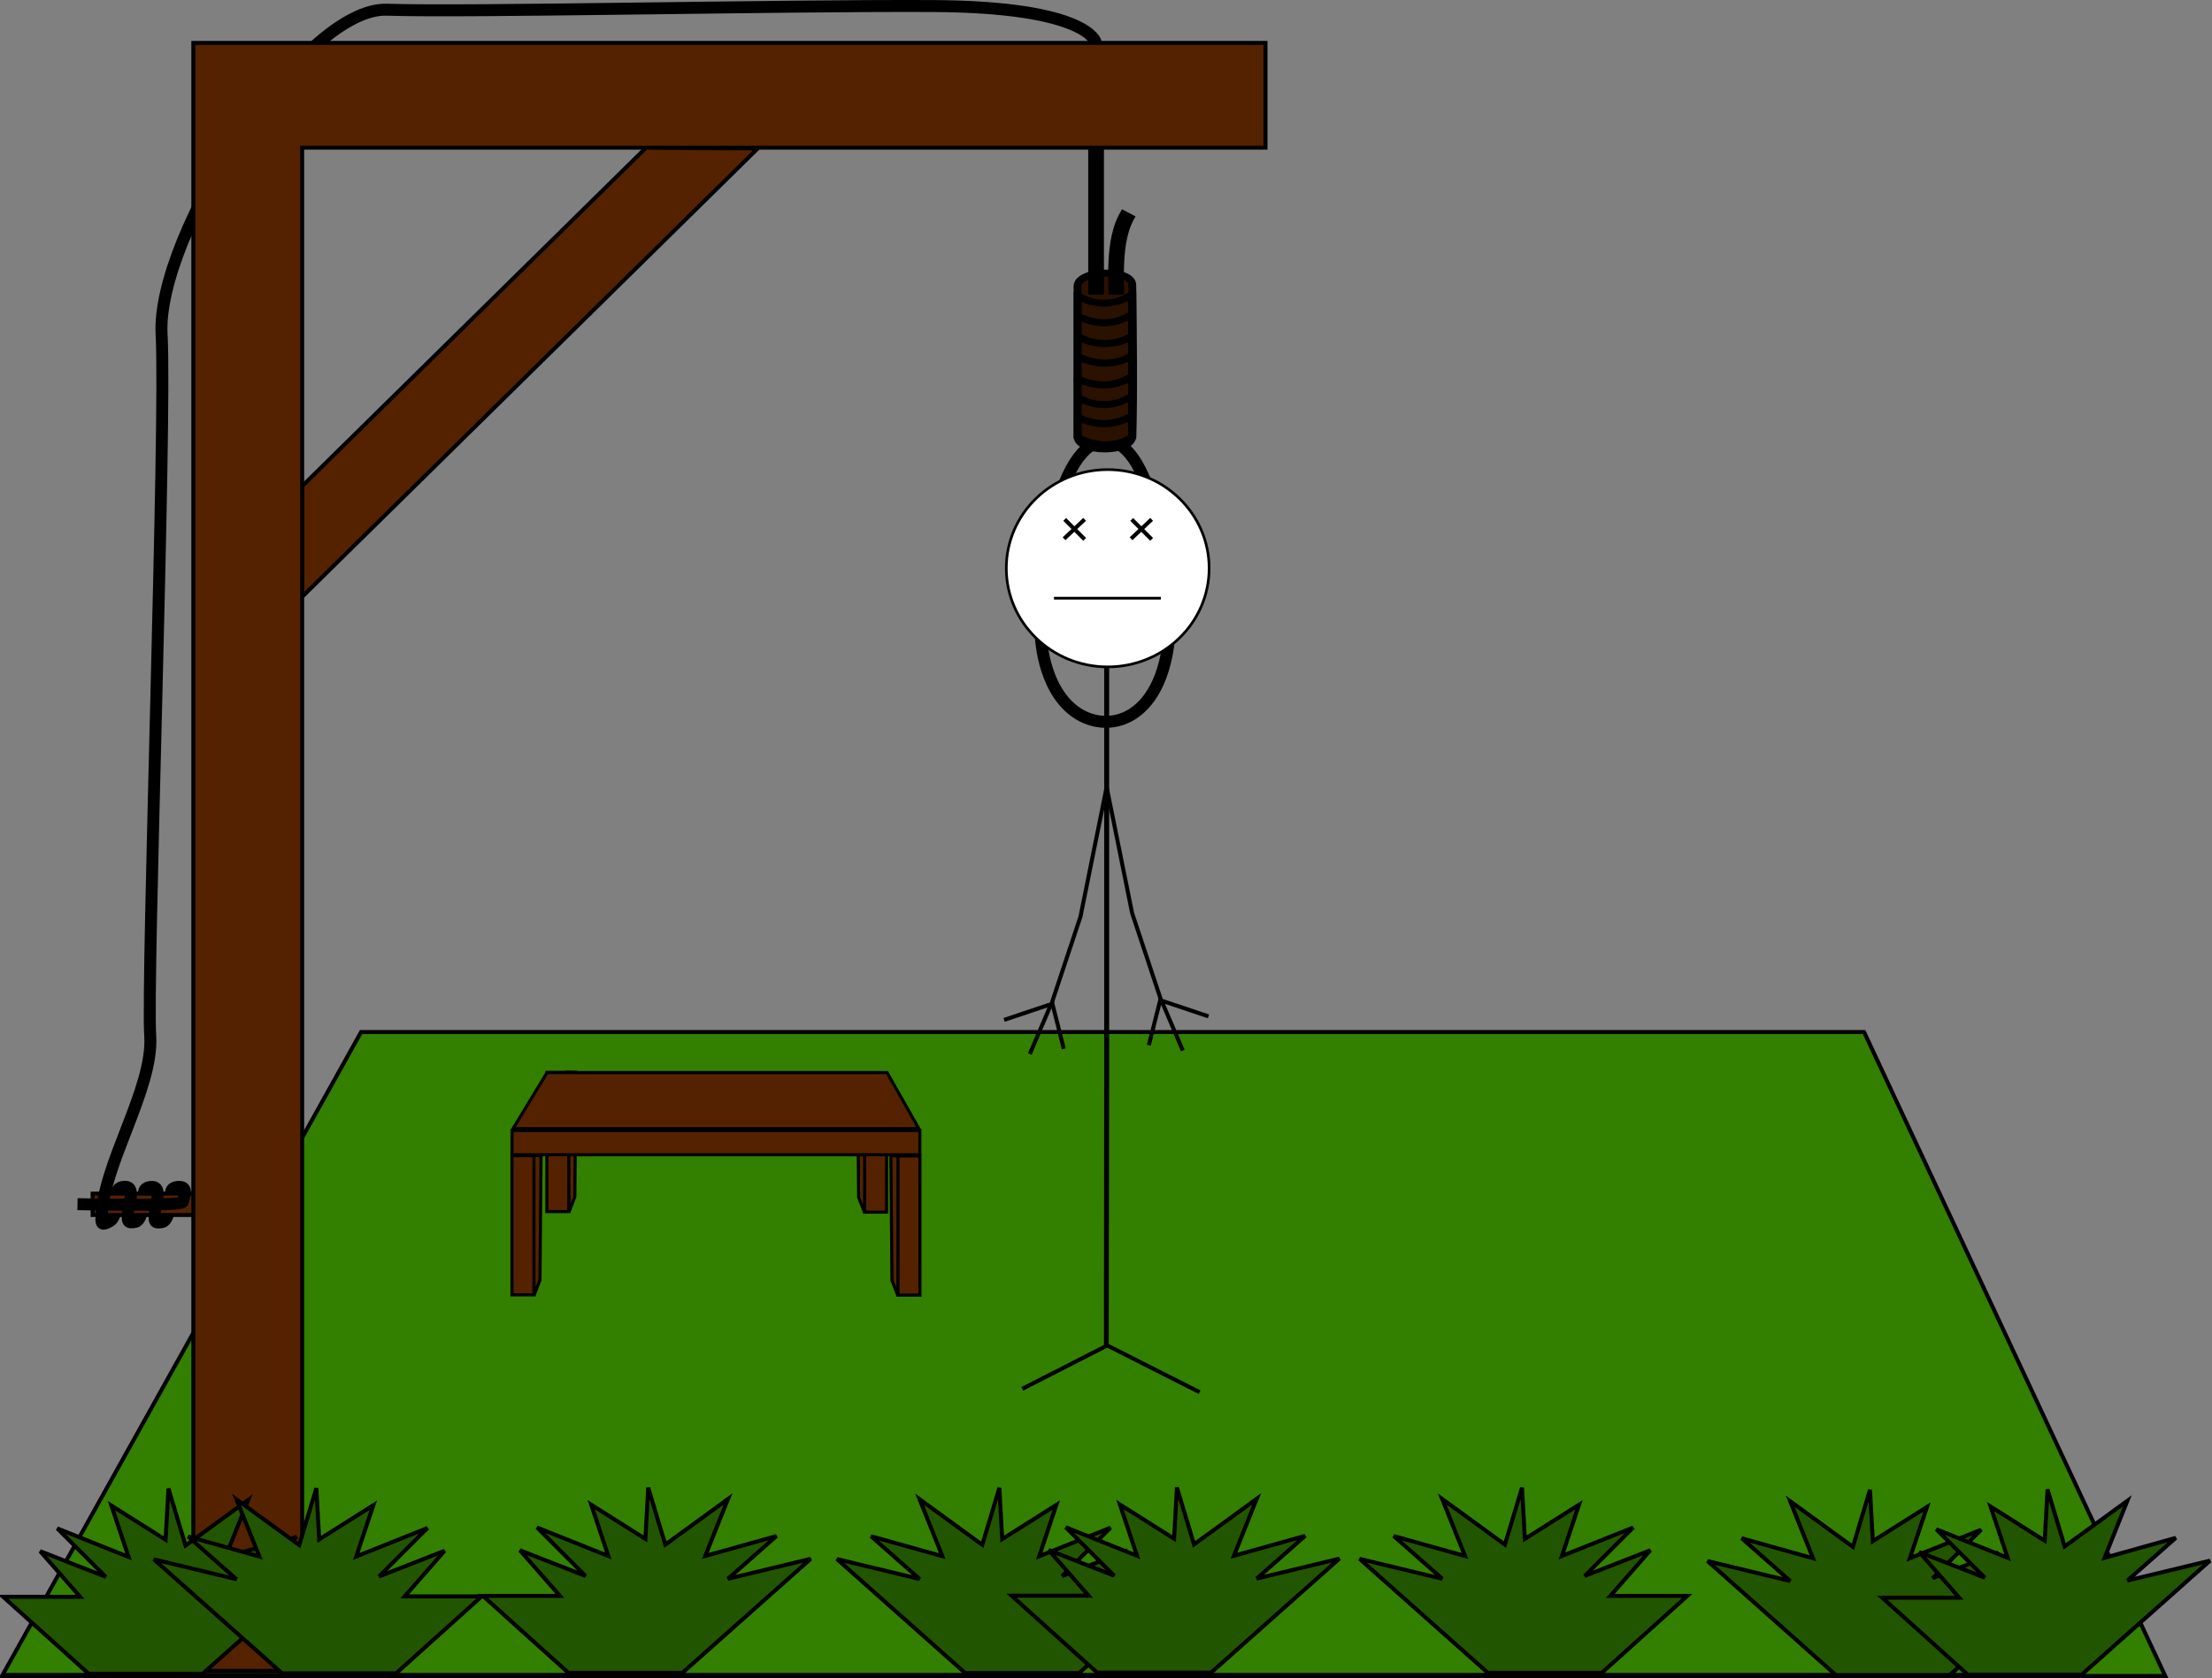 <?xml version="1.0" encoding="UTF-8" standalone="no"?>
<!-- Created with Inkscape (http://www.inkscape.org/) -->

<svg
   xmlns:dc="http://purl.org/dc/elements/1.1/"
   xmlns:cc="http://creativecommons.org/ns#"
   xmlns:rdf="http://www.w3.org/1999/02/22-rdf-syntax-ns#"
   xmlns:svg="http://www.w3.org/2000/svg"
   xmlns="http://www.w3.org/2000/svg"
   xmlns:sodipodi="http://sodipodi.sourceforge.net/DTD/sodipodi-0.dtd"
   xmlns:inkscape="http://www.inkscape.org/namespaces/inkscape"
   width="554.361"
   height="420.648"
   id="svg2"
   version="1.1"
   inkscape:version="0.48.2 r9819"
   sodipodi:docname="hangman5.svg"
   inkscape:export-filename="C:\Devel\projects\android\HangmanAndroid\SVG\hangman5.png"
   inkscape:export-xdpi="90"
   inkscape:export-ydpi="90">
  <rect width="100%" height="100%" fill="#808080" stroke="none"/>
  <defs
     id="defs4" />
  <sodipodi:namedview
     id="base"
     pagecolor="#ffffff"
     bordercolor="#666666"
     borderopacity="1.0"
     inkscape:pageopacity="0.0"
     inkscape:pageshadow="2"
     inkscape:zoom="0.98994949"
     inkscape:cx="278.95078"
     inkscape:cy="289.13822"
     inkscape:document-units="px"
     inkscape:current-layer="layer1"
     showgrid="false"
     inkscape:window-width="1858"
     inkscape:window-height="1058"
     inkscape:window-x="54"
     inkscape:window-y="-8"
     inkscape:window-maximized="1"
     fit-margin-top="0"
     fit-margin-left="0"
     fit-margin-right="0"
     fit-margin-bottom="0" />
  <g
     inkscape:label="Layer 1"
     inkscape:groupmode="layer"
     id="layer1"
     transform="translate(-103.071,-221.357)">
    <g
       id="g3057">
      <path
         sodipodi:nodetypes="ccccc"
         inkscape:connector-curvature="0"
         id="rect4645"
         d="m 193.566,480.076 376.67,0 75.479,161.429 -542.143,0 z"
         style="fill:#338000;stroke:#000000" />
      <g
         transform="matrix(0.632,0,0,0.632,51.494,144.427)"
         id="g4625">
        <g
           id="g4610"
           transform="matrix(1.219,0,0,1.219,-297.44,-85.238)">
          <g
             transform="matrix(-1,0,0,1,1056.786,5.714)"
             id="g4582-3">
            <path
               style="fill:#552200;stroke:#000000;stroke-width:1;stroke-miterlimit:4"
               d="m 463.839,513.132 3.036,0 -0.357,40.536 -1.942,5.067 z"
               id="rect4537-5-1"
               inkscape:connector-curvature="0"
               sodipodi:nodetypes="ccccc" />
            <rect
               style="fill:#552200;stroke:#000000;stroke-width:1;stroke-miterlimit:4;stroke-dasharray:none"
               id="rect4535-4-2"
               width="7.143"
               height="45.283"
               x="457.411"
               y="513.206" />
          </g>
          <g
             transform="translate(31.429,5.536)"
             id="g4582">
            <path
               style="fill:#552200;stroke:#000000;stroke-width:1;stroke-miterlimit:4"
               d="m 463.839,513.132 3.036,0 -0.357,40.536 -1.942,5.067 z"
               id="rect4537-5"
               inkscape:connector-curvature="0"
               sodipodi:nodetypes="ccccc" />
            <rect
               style="fill:#552200;stroke:#000000;stroke-width:1;stroke-miterlimit:4;stroke-dasharray:none"
               id="rect4535-4"
               width="7.143"
               height="45.283"
               x="457.411"
               y="513.206" />
          </g>
          <path
             sodipodi:nodetypes="ccccc"
             inkscape:connector-curvature="0"
             id="rect4537-7"
             d="m 603.787,545.848 -3.036,0 0.357,40.536 1.942,5.067 z"
             style="fill:#552200;stroke:#000000;stroke-width:1;stroke-miterlimit:4" />
          <rect
             transform="scale(-1,1)"
             y="545.922"
             x="-610.216"
             height="45.283"
             width="7.143"
             id="rect4535-9"
             style="fill:#552200;stroke:#000000;stroke-width:1;stroke-miterlimit:4;stroke-dasharray:none" />
          <path
             sodipodi:nodetypes="ccccc"
             inkscape:connector-curvature="0"
             id="rect4537"
             d="m 483.929,545.755 3.036,0 -0.357,40.536 -1.942,5.067 z"
             style="fill:#552200;stroke:#000000;stroke-width:1;stroke-miterlimit:4" />
          <g
             id="g4531">
            <path
               style="fill:#552200;stroke:#000000;stroke-width:0.999;stroke-miterlimit:4"
               d="m 488.916,518.791 110.59,0 10.345,18.214 -131.994,0 z"
               id="rect4526"
               inkscape:connector-curvature="0"
               sodipodi:nodetypes="ccccc" />
            <rect
               style="fill:#552200;stroke:#000000;stroke-width:1.004;stroke-miterlimit:4;stroke-dasharray:none"
               id="rect4529"
               width="132.666"
               height="7.888"
               x="477.512"
               y="537.636" />
          </g>
          <rect
             y="545.829"
             x="477.5"
             height="45.283"
             width="7.143"
             id="rect4535"
             style="fill:#552200;stroke:#000000;stroke-width:1;stroke-miterlimit:4;stroke-dasharray:none" />
        </g>
      </g>
      <path
         sodipodi:nodetypes="czc"
         inkscape:connector-curvature="0"
         id="path4319-3-2"
         d="m 145.899,520.159 c 0,0 0.02,7.074 -2.166,7.538 -2.186,0.464 -1.896,-0.431 -1.91,-1.799"
         style="fill:none;stroke:#000000;stroke-width:3;stroke-linecap:butt;stroke-linejoin:miter;stroke-miterlimit:4;stroke-opacity:1;stroke-dasharray:none" />
      <path
         sodipodi:nodetypes="czc"
         inkscape:connector-curvature="0"
         id="path4319-3"
         d="m 139.166,520.121 c 0,0 0.02,7.074 -2.166,7.538 -2.186,0.464 -1.896,-0.431 -1.91,-1.799"
         style="fill:none;stroke:#000000;stroke-width:3;stroke-linecap:butt;stroke-linejoin:miter;stroke-miterlimit:4;stroke-opacity:1;stroke-dasharray:none" />
      <path
         sodipodi:nodetypes="czc"
         inkscape:connector-curvature="0"
         id="path4319"
         d="m 132.42,520.011 c 0,0 0.272,6.316 -1.788,7.475 -2.06,1.158 -2.148,0.642 -2.163,-0.726"
         style="fill:none;stroke:#000000;stroke-width:3;stroke-linecap:butt;stroke-linejoin:miter;stroke-miterlimit:4;stroke-opacity:1;stroke-dasharray:none" />
      <rect
         y="520.576"
         x="126.287"
         height="5.357"
         width="36.035"
         id="rect4317"
         style="fill:#552200;stroke:#000000" />
      <path
         sodipodi:nodetypes="csc"
         inkscape:connector-curvature="0"
         id="path3946-5"
         d="m 363.85,379.382 c 0,0 -0.068,12.056 6.936,18.926 8.159,8.001 23.892,5.137 25.433,-18.926"
         style="fill:none;stroke:#000000;stroke-width:3;stroke-linecap:butt;stroke-linejoin:miter;stroke-miterlimit:4;stroke-opacity:1;stroke-dasharray:none" />
      <path
         sodipodi:nodetypes="csc"
         inkscape:connector-curvature="0"
         id="path3946-5-2"
         d="m 363.862,381.167 c 0,0 -0.068,-25.975 6.936,-40.774 8.159,-17.238 23.892,-11.067 25.433,40.774"
         style="fill:none;stroke:#000000;stroke-width:3;stroke-linecap:butt;stroke-linejoin:miter;stroke-miterlimit:4;stroke-opacity:1;stroke-dasharray:none" />
      <path
         sodipodi:nodetypes="cccc"
         inkscape:connector-curvature="0"
         id="path3013"
         d="m 380.297,388.332 0,104.046 -0.065,66.43 -20.963,10.714"
         style="fill:none;stroke:#000000;stroke-width:1px;stroke-linecap:butt;stroke-linejoin:miter;stroke-opacity:1" />
      <path
         sodipodi:nodetypes="cccc"
         inkscape:connector-curvature="0"
         id="path3013-7"
         d="m 380.542,388.097 0,104.046 -0.114,66.43 23.284,11.786"
         style="fill:none;stroke:#000000;stroke-width:1px;stroke-linecap:butt;stroke-linejoin:miter;stroke-opacity:1" />
      <g
         id="g4658">
        <path
           sodipodi:nodetypes="ccc"
           style="fill:none;stroke:#000000;stroke-width:1px;stroke-linecap:butt;stroke-linejoin:miter;stroke-opacity:1"
           d="m 380.308,418.117 6.492,32.143 7.202,21.684"
           id="path3047"
           inkscape:connector-curvature="0" />
        <g
           id="g3053"
           transform="matrix(0.14,0.99,-0.99,0.14,650.65,-204.664)">
          <path
             inkscape:connector-curvature="0"
             id="path3049"
             d="m 639.932,337.679 -5.556,11.112 13.132,-3.536"
             style="fill:none;stroke:#000000;stroke-width:1px;stroke-linecap:butt;stroke-linejoin:miter;stroke-opacity:1" />
          <path
             inkscape:connector-curvature="0"
             id="path3051"
             d="m 633.885,348.955 11.112,4.546"
             style="fill:none;stroke:#000000;stroke-width:1px;stroke-linecap:butt;stroke-linejoin:miter;stroke-opacity:1" />
        </g>
      </g>
      <path
         inkscape:connector-curvature="0"
         id="path3057"
         d="m 104.046,641.23 507.097,0"
         style="fill:none;stroke:#000000;stroke-width:1px;stroke-linecap:butt;stroke-linejoin:miter;stroke-opacity:1" />
      <path
         inkscape:connector-curvature="0"
         id="path3061"
         d="m 292.944,258.593 -114.203,112.422 0,-27.727 86.293,-84.946 z"
         style="fill:#552200;stroke:#000000;stroke-width:1;stroke-linecap:butt;stroke-linejoin:miter;stroke-miterlimit:4;stroke-opacity:1;stroke-dasharray:none" />
      <g
         transform="matrix(1,0,0,0.907,12.857,-14.475)"
         id="g4219">
        <path
           style="fill:#2b1100;stroke:#000000;stroke-width:1.97px;stroke-linecap:butt;stroke-linejoin:miter;stroke-opacity:1"
           d="m 360.262,339.124 c 0,14.859 0,30.301 0,41.51 0,4.573 13.579,4.571 13.719,0 0.369,-11.978 0.143,-28.605 0,-41.862 -0.049,-4.574 -13.719,-4.223 -13.719,0.352 z"
           id="path3966"
           inkscape:connector-curvature="0"
           sodipodi:nodetypes="sssss" />
        <path
           style="fill:none;stroke:#000000;stroke-width:3.94;stroke-linecap:butt;stroke-linejoin:miter;stroke-miterlimit:4;stroke-opacity:1;stroke-dasharray:none"
           d="m 364.907,275.315 0,106.464"
           id="path4037"
           inkscape:connector-curvature="0" />
        <path
           style="fill:none;stroke:#000000;stroke-width:3.94;stroke-linecap:butt;stroke-linejoin:miter;stroke-miterlimit:4;stroke-opacity:1;stroke-dasharray:none"
           d="m 369.633,382.028 0.497,-31.715 c 0.027,-11.586 -1.489,-23.718 2.985,-31.466"
           id="path4039"
           inkscape:connector-curvature="0"
           sodipodi:nodetypes="ccc" />
        <rect
           style="fill:#2b1100;stroke:none"
           id="rect4069"
           width="13.93"
           height="40.297"
           x="359.808"
           y="341.456" />
        <g
           id="g4209">
          <path
             inkscape:connector-curvature="0"
             id="path3968"
             d="m 360.146,341.704 c 0,0 6.433,4.726 13.342,0"
             style="fill:#2b1100;stroke:#000000;stroke-width:1.928px;stroke-linecap:butt;stroke-linejoin:miter;stroke-opacity:1" />
          <path
             inkscape:connector-curvature="0"
             id="path3968-1"
             d="m 360.066,347.121 c 0,0 6.471,4.726 13.422,0"
             style="fill:#2b1100;stroke:#000000;stroke-width:1.934px;stroke-linecap:butt;stroke-linejoin:miter;stroke-opacity:1" />
          <path
             inkscape:connector-curvature="0"
             id="path3968-7"
             d="m 360.056,352.87 c 0,0 6.716,4.726 13.93,0"
             style="fill:#2b1100;stroke:#000000;stroke-width:1.97px;stroke-linecap:butt;stroke-linejoin:miter;stroke-opacity:1" />
          <path
             inkscape:connector-curvature="0"
             id="path3968-1-1"
             d="m 360.056,358.287 c 0,0 6.716,4.726 13.93,0"
             style="fill:#2b1100;stroke:#000000;stroke-width:1.97px;stroke-linecap:butt;stroke-linejoin:miter;stroke-opacity:1" />
          <path
             inkscape:connector-curvature="0"
             id="path3968-15"
             d="m 359.752,364.312 c 0,0 6.623,4.726 13.737,0"
             style="fill:#2b1100;stroke:#000000;stroke-width:1.956px;stroke-linecap:butt;stroke-linejoin:miter;stroke-opacity:1" />
          <path
             inkscape:connector-curvature="0"
             id="path3968-1-2"
             d="m 360.125,369.729 c 0,0 6.443,4.726 13.364,0"
             style="fill:#2b1100;stroke:#000000;stroke-width:1.93px;stroke-linecap:butt;stroke-linejoin:miter;stroke-opacity:1" />
          <path
             inkscape:connector-curvature="0"
             id="path3968-76"
             d="m 359.808,375.008 c 0,0 6.716,4.726 13.93,0"
             style="fill:#2b1100;stroke:#000000;stroke-width:1.97px;stroke-linecap:butt;stroke-linejoin:miter;stroke-opacity:1" />
          <path
             inkscape:connector-curvature="0"
             id="path3968-1-14"
             d="m 360.183,380.861 c 0,0 6.716,4.726 13.93,0"
             style="fill:#2b1100;stroke:#000000;stroke-width:1.97px;stroke-linecap:butt;stroke-linejoin:miter;stroke-opacity:1" />
        </g>
        <path
           style="fill:#2b1100;stroke:#000000;stroke-width:2.025px;stroke-linecap:butt;stroke-linejoin:miter;stroke-opacity:1"
           d="m 360.311,340.739 0,40.491"
           id="path4049"
           inkscape:connector-curvature="0" />
        <path
           style="fill:#2b1100;stroke:#000000;stroke-width:2.022px;stroke-linecap:butt;stroke-linejoin:miter;stroke-opacity:1"
           d="m 373.956,340.709 0,40.619"
           id="path4051"
           inkscape:connector-curvature="0" />
      </g>
      <path
         sodipodi:nodetypes="cszc"
         inkscape:connector-curvature="0"
         id="path4321-2-1"
         d="m 145.96,520.324 c 0,0 -0.211,-1.442 2.062,-1.432 2.34,0.01 1.092,2.579 0.868,3.753 -0.224,1.173 -26.397,0.581 -26.397,0.581"
         style="fill:none;stroke:#000000;stroke-width:3;stroke-linecap:butt;stroke-linejoin:miter;stroke-miterlimit:4;stroke-opacity:1;stroke-dasharray:none" />
      <path
         sodipodi:nodetypes="cszc"
         inkscape:connector-curvature="0"
         id="path4321-2"
         d="m 139.181,520.333 c 0,0 -0.211,-1.442 2.062,-1.432 2.34,0.01 1.003,4.142 0.779,5.315 -0.224,1.173 -0.221,1.894 -0.221,1.894"
         style="fill:none;stroke:#000000;stroke-width:3;stroke-linecap:butt;stroke-linejoin:miter;stroke-miterlimit:4;stroke-opacity:1;stroke-dasharray:none" />
      <path
         sodipodi:nodetypes="cszc"
         inkscape:connector-curvature="0"
         id="path4321"
         d="m 132.462,520.296 c 0,0 -0.211,-1.442 2.062,-1.432 2.34,0.01 1.003,4.142 0.779,5.315 -0.224,1.173 -0.221,1.894 -0.221,1.894"
         style="fill:none;stroke:#000000;stroke-width:3;stroke-linecap:butt;stroke-linejoin:miter;stroke-miterlimit:4;stroke-opacity:1;stroke-dasharray:none" />
      <path
         sodipodi:nodetypes="cszszc"
         inkscape:connector-curvature="0"
         id="path4313"
         d="m 377.679,232.005 c 0,0 -1.687,-8.947 -40.924,-9.134 -39.237,-0.188 -115.844,1.598 -136.755,0.92 -20.911,-0.678 -57.857,56.429 -56.429,81.429 1.223,21.406 -3.774,162.33 -2.857,175.714 0.917,13.385 -12.128,32.558 -12.193,46.087"
         style="fill:none;stroke:#000000;stroke-width:3;stroke-linecap:butt;stroke-linejoin:miter;stroke-miterlimit:4;stroke-opacity:1;stroke-dasharray:none" />
      <path
         inkscape:connector-curvature="0"
         id="path3059"
         d="m 151.523,640.22 0,-408.102 202.031,0 66.67,0 0,26.264 -241.426,0 0,381.838 z"
         style="fill:#552200;stroke:#000000;stroke-width:1px;stroke-linecap:butt;stroke-linejoin:miter;stroke-opacity:1" />
      <path
         inkscape:connector-curvature="0"
         id="path4409"
         d="M 153.857,640.934 186,612.362 l -20.714,5 12.143,-10.714 -17.857,5 5.714,-14.286 -15.714,11.429 -4.286,-14.286 -0.714,12.857 L 131,598.791 l 4.286,12.857 -17.857,-7.143 12.143,12.143 -16.429,-6.429 10,11.429 -19.286,0 21.429,19.286 z"
         style="fill:#225500;stroke:#000000;stroke-width:1px;stroke-linecap:butt;stroke-linejoin:miter;stroke-opacity:1" />
      <path
         inkscape:connector-curvature="0"
         id="path4409-6"
         d="m 173.783,640.832 -32.143,-28.571 20.714,5 -12.143,-10.714 17.857,5 -5.714,-14.286 15.714,11.429 4.286,-14.286 0.714,12.857 13.571,-8.571 -4.286,12.857 17.857,-7.143 -12.143,12.143 16.429,-6.429 -10,11.429 19.286,0 -21.429,19.286 z"
         style="fill:#225500;stroke:#000000;stroke-width:1px;stroke-linecap:butt;stroke-linejoin:miter;stroke-opacity:1" />
      <path
         inkscape:connector-curvature="0"
         id="path4409-8"
         d="m 344.957,640.757 -32.143,-28.571 20.714,5 -12.143,-10.714 17.857,5 -5.714,-14.286 15.714,11.429 4.286,-14.286 0.714,12.857 13.571,-8.571 -4.286,12.857 17.857,-7.143 -12.143,12.143 16.429,-6.429 -10,11.429 19.286,0 -21.429,19.286 z"
         style="fill:#225500;stroke:#000000;stroke-width:1px;stroke-linecap:butt;stroke-linejoin:miter;stroke-opacity:1" />
      <path
         inkscape:connector-curvature="0"
         id="path4409-6-5"
         d="m 406.597,640.655 32.143,-28.571 -20.714,5 12.143,-10.714 -17.857,5 5.714,-14.286 -15.714,11.429 -4.286,-14.286 -0.714,12.857 -13.571,-8.571 4.286,12.857 -17.857,-7.143 12.143,12.143 -16.429,-6.429 10,11.429 -19.286,0 21.429,19.286 z"
         style="fill:#225500;stroke:#000000;stroke-width:1px;stroke-linecap:butt;stroke-linejoin:miter;stroke-opacity:1" />
      <path
         inkscape:connector-curvature="0"
         id="path4409-7"
         d="m 563.15,641.262 -32.143,-28.571 20.714,5 -12.143,-10.714 17.857,5 -5.714,-14.286 15.714,11.429 4.286,-14.286 0.714,12.857 13.571,-8.571 -4.286,12.857 17.857,-7.143 -12.143,12.143 16.429,-6.429 -10,11.429 19.286,0 -21.429,19.286 z"
         style="fill:#225500;stroke:#000000;stroke-width:1px;stroke-linecap:butt;stroke-linejoin:miter;stroke-opacity:1" />
      <path
         inkscape:connector-curvature="0"
         id="path4409-6-6"
         d="m 624.79,641.16 32.143,-28.571 -20.714,5 12.143,-10.714 -17.857,5 5.714,-14.286 -15.714,11.429 -4.286,-14.286 -0.714,12.857 -13.571,-8.571 4.286,12.857 -17.857,-7.143 12.143,12.143 -16.429,-6.429 10,11.429 -19.286,0 21.429,19.286 z"
         style="fill:#225500;stroke:#000000;stroke-width:1px;stroke-linecap:butt;stroke-linejoin:miter;stroke-opacity:1" />
      <path
         inkscape:connector-curvature="0"
         id="path4409-6-6-9"
         d="m 475.945,640.706 -32.143,-28.571 20.714,5 -12.143,-10.714 17.857,5 -5.714,-14.286 15.714,11.429 4.286,-14.286 0.714,12.857 13.571,-8.571 -4.286,12.857 17.857,-7.143 -12.143,12.143 16.429,-6.429 -10,11.429 19.286,0 -21.429,19.286 z"
         style="fill:#225500;stroke:#000000;stroke-width:1px;stroke-linecap:butt;stroke-linejoin:miter;stroke-opacity:1" />
      <path
         inkscape:connector-curvature="0"
         id="path4409-6-6-2"
         d="m 274.094,640.706 32.143,-28.571 -20.714,5 12.143,-10.714 -17.857,5 5.714,-14.286 -15.714,11.429 -4.286,-14.286 -0.714,12.857 -13.571,-8.571 4.286,12.857 -17.857,-7.143 12.143,12.143 -16.429,-6.429 10,11.429 -19.286,0 21.429,19.286 z"
         style="fill:#225500;stroke:#000000;stroke-width:1px;stroke-linecap:butt;stroke-linejoin:miter;stroke-opacity:1" />
      <g
         id="g4658-3"
         transform="matrix(-1,0,0,1,760.656,0.881)">
        <path
           sodipodi:nodetypes="ccc"
           style="fill:none;stroke:#000000;stroke-width:1px;stroke-linecap:butt;stroke-linejoin:miter;stroke-opacity:1"
           d="m 380.308,418.117 6.492,32.143 7.202,21.684"
           id="path3047-3"
           inkscape:connector-curvature="0" />
        <g
           id="g3053-4"
           transform="matrix(0.14,0.99,-0.99,0.14,650.65,-204.664)">
          <path
             inkscape:connector-curvature="0"
             id="path3049-1"
             d="m 639.932,337.679 -5.556,11.112 13.132,-3.536"
             style="fill:none;stroke:#000000;stroke-width:1px;stroke-linecap:butt;stroke-linejoin:miter;stroke-opacity:1" />
          <path
             inkscape:connector-curvature="0"
             id="path3051-1"
             d="m 633.885,348.955 11.112,4.546"
             style="fill:none;stroke:#000000;stroke-width:1px;stroke-linecap:butt;stroke-linejoin:miter;stroke-opacity:1" />
        </g>
      </g>
      <g
         id="g4745">
        <path
           sodipodi:type="arc"
           style="fill:#ffffff;stroke:#000000;stroke-width:0.975;stroke-miterlimit:4;stroke-dasharray:none"
           id="path2985"
           sodipodi:cx="538.41132"
           sodipodi:cy="301.81885"
           sodipodi:rx="37.375645"
           sodipodi:ry="36.36549"
           d="m 575.787,301.819 c 0,20.084 -16.734,36.365 -37.376,36.365 -20.642,0 -37.376,-16.281 -37.376,-36.365 0,-20.084 16.734,-36.365 37.376,-36.365 20.642,0 37.376,16.281 37.376,36.365 z"
           transform="matrix(0.68,0,0,0.68,14.562,158.572)" />
        <path
           style="fill:#ffffff;stroke:#000000;stroke-width:0.68px;stroke-linecap:butt;stroke-linejoin:miter;stroke-opacity:1"
           d="m 367.211,371.319 c 26.783,0 26.783,0 26.783,0"
           id="path2987"
           inkscape:connector-curvature="0" />
        <g
           id="g4737">
          <g
             transform="translate(0,-0.168)"
             id="g4709">
            <path
               style="fill:none;stroke:#000000;stroke-width:1px;stroke-linecap:butt;stroke-linejoin:miter;stroke-opacity:1"
               d="m 386.696,351.737 5,5"
               id="path4698"
               inkscape:connector-curvature="0" />
            <path
               style="fill:none;stroke:#000000;stroke-width:1px;stroke-linecap:butt;stroke-linejoin:miter;stroke-opacity:1"
               d="m 391.687,351.717 -5.159,4.862"
               id="path4700"
               inkscape:connector-curvature="0" />
          </g>
          <g
             id="g4709-3"
             transform="translate(-16.791,-0.168)">
            <path
               style="fill:none;stroke:#000000;stroke-width:1px;stroke-linecap:butt;stroke-linejoin:miter;stroke-opacity:1"
               d="m 386.696,351.737 5,5"
               id="path4698-8"
               inkscape:connector-curvature="0" />
            <path
               style="fill:none;stroke:#000000;stroke-width:1px;stroke-linecap:butt;stroke-linejoin:miter;stroke-opacity:1"
               d="m 391.687,351.717 -5.159,4.862"
               id="path4700-7"
               inkscape:connector-curvature="0" />
          </g>
        </g>
      </g>
    </g>
  </g>
</svg>
